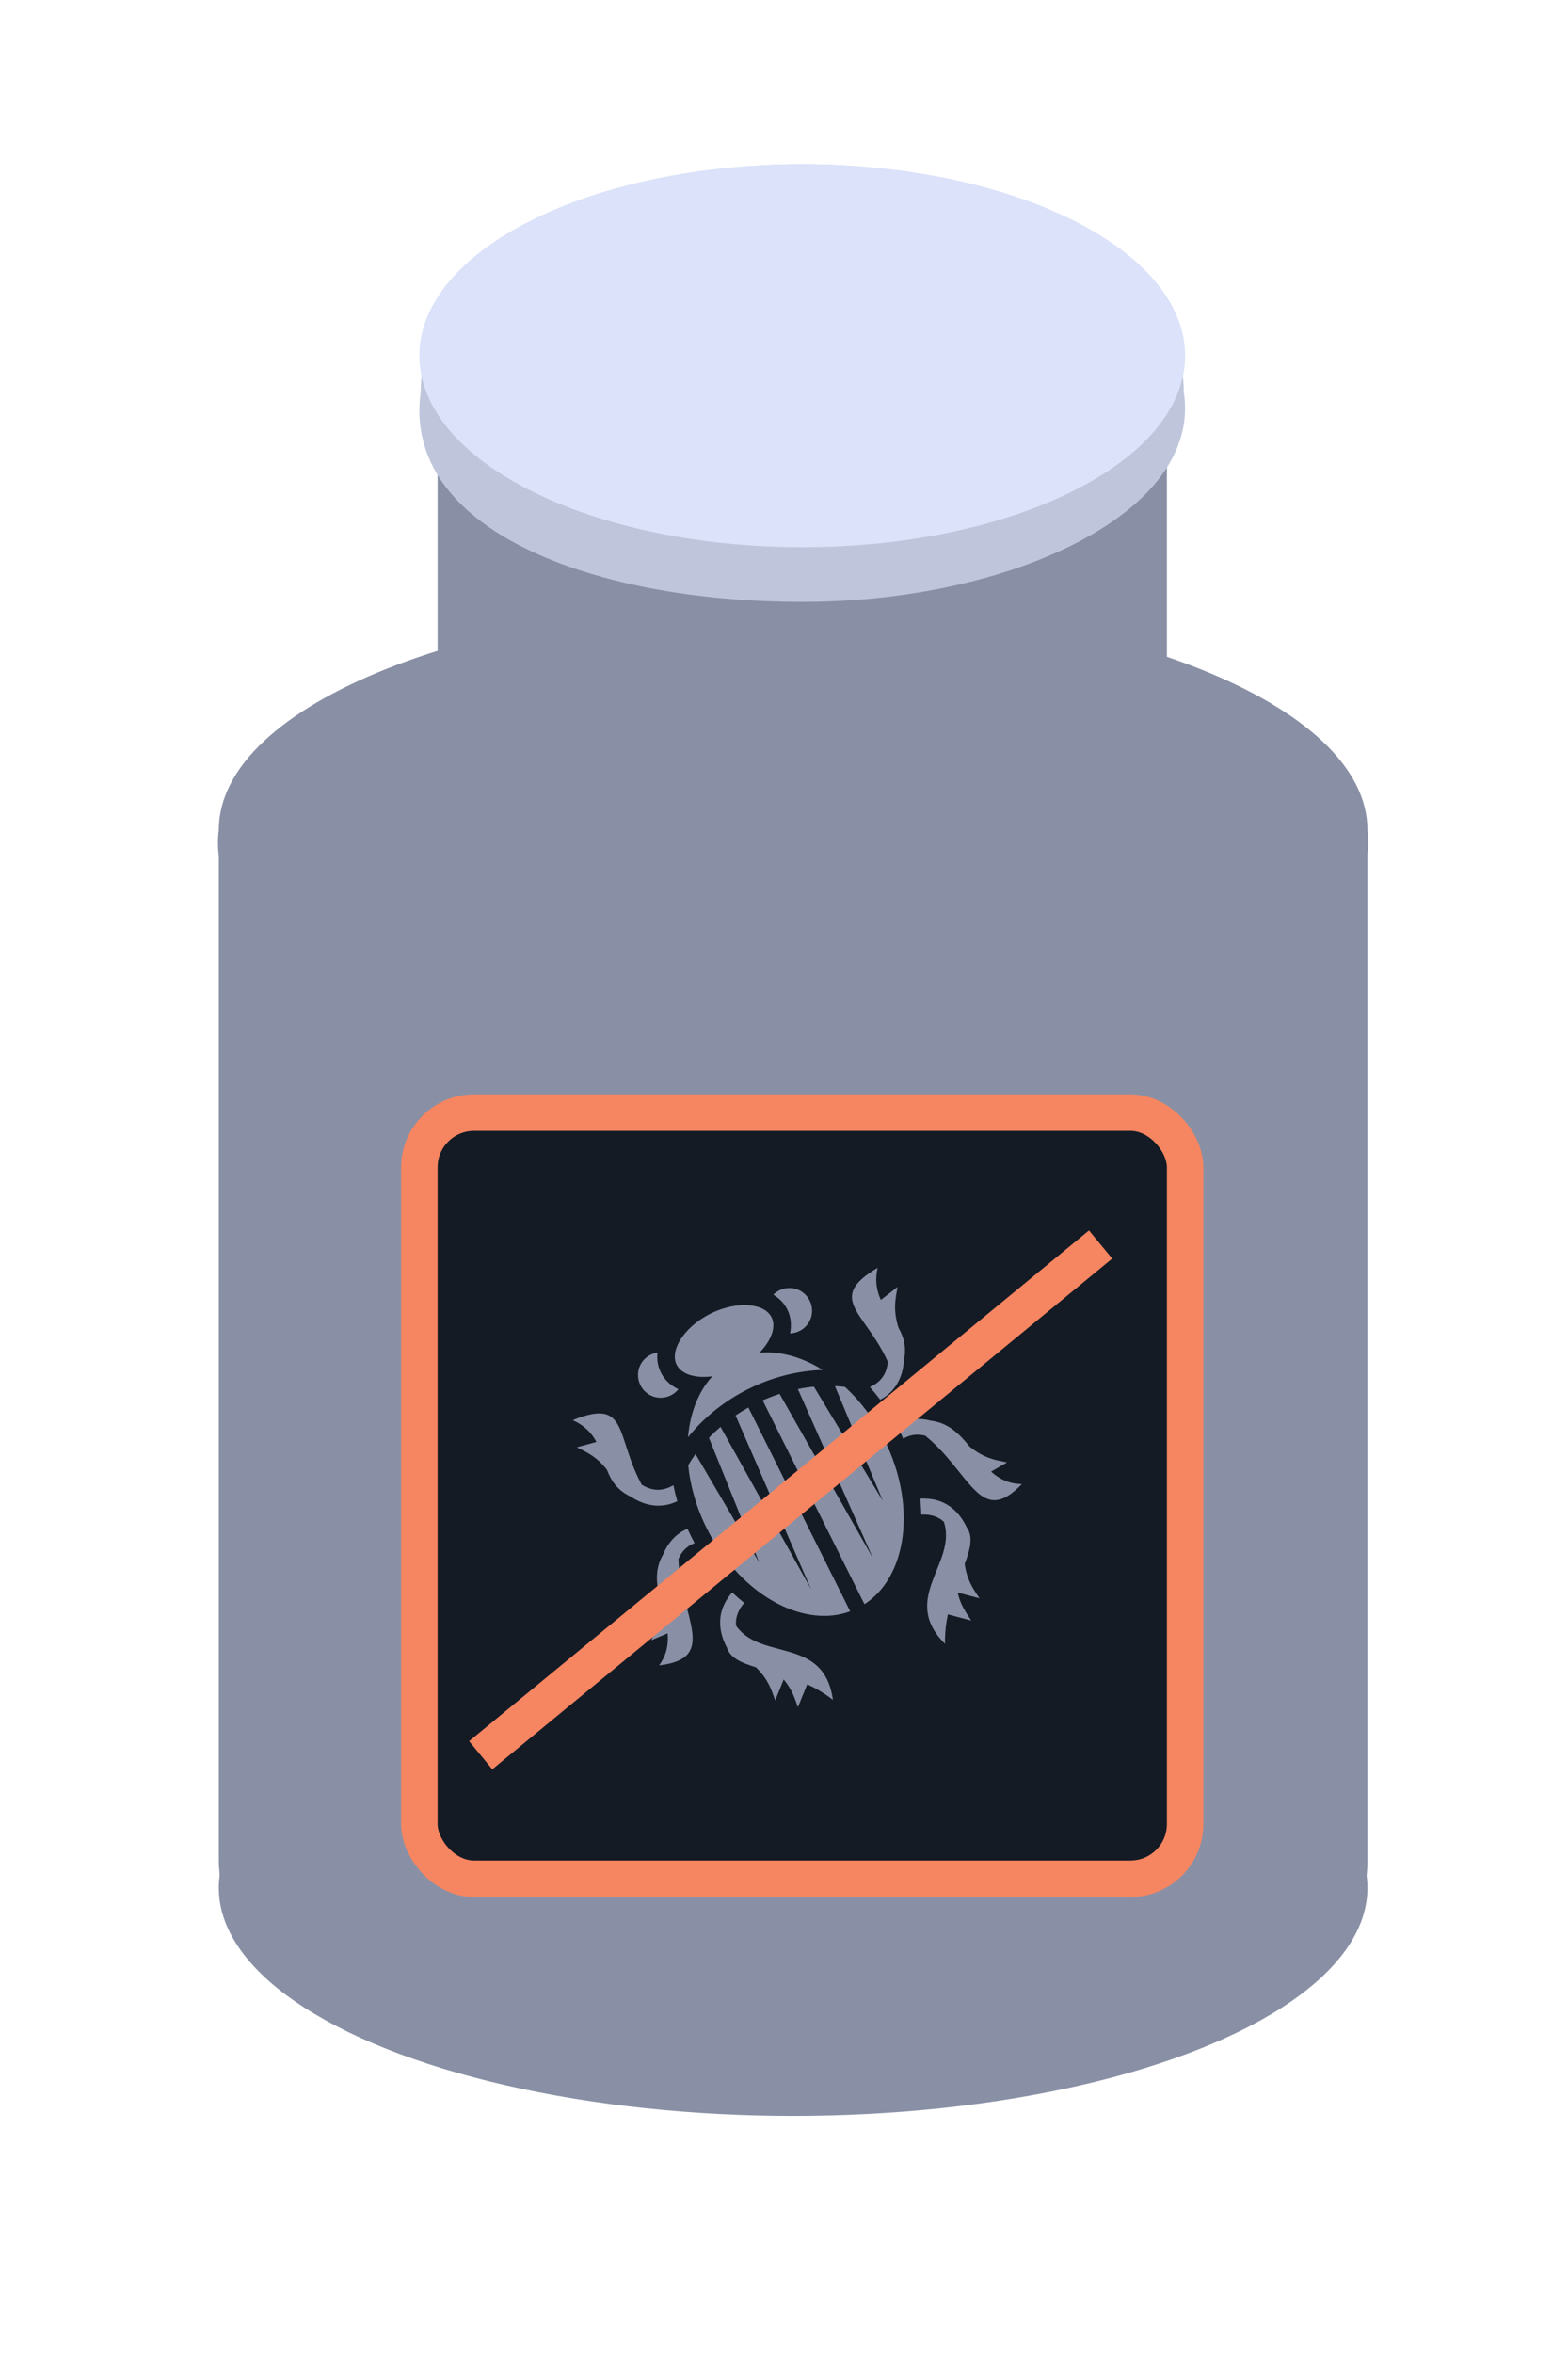 <svg width="86" height="129" viewBox="0 0 86 129" fill="none" xmlns="http://www.w3.org/2000/svg">
<path d="M75 45.5C76 52.5 60.897 60.5 43.5 60.5C26.103 60.5 11 53 12 45.5C12 38.596 26.103 33 43.5 33C60.897 33 75 38.596 75 45.5Z" fill="#8990A5"/>
<rect x="25" y="20" width="38" height="23" fill="#8990A5" stroke="#8990A5" stroke-width="2"/>
<path d="M63.927 21.5V21.58L63.94 21.659C64.357 24.247 62.533 26.798 58.724 28.803C54.979 30.774 49.653 32 44 32C38.313 32 32.987 31.012 29.253 29.166C25.516 27.318 23.626 24.771 24.063 21.638L24.073 21.569V21.5C24.073 18.54 26.087 15.687 29.715 13.52C33.322 11.365 38.37 10 44 10C49.63 10 54.678 11.365 58.285 13.52C61.913 15.687 63.927 18.54 63.927 21.5Z" fill="#BFC6DC" stroke="#BFC6DC" stroke-width="2"/>
<path d="M64 19.5C64 21.817 62.096 24.183 58.402 26.03C54.768 27.847 49.677 29 44 29C38.323 29 33.232 27.847 29.598 26.03C25.904 24.183 24 21.817 24 19.5C24 17.183 25.904 14.817 29.598 12.97C33.232 11.153 38.323 10 44 10C49.677 10 54.768 11.153 58.402 12.97C62.096 14.817 64 17.183 64 19.5Z" fill="#DBE2F9" stroke="#DBE2F9" stroke-width="2"/>
<ellipse cx="43.5" cy="103.5" rx="31.5" ry="12.5" fill="#8990A5"/>
<rect x="13" y="40" width="61" height="69" rx="7" fill="#8990A5" stroke="#8990A5" stroke-width="2"/>
<rect x="23" y="61" width="42" height="42" rx="3" fill="#141B25"/>
<path d="M38.965 72.02C38.202 72.402 37.617 72.946 37.3 73.474C36.983 74.002 36.937 74.469 37.111 74.818C37.285 75.166 37.686 75.41 38.299 75.473C38.533 75.497 38.793 75.491 39.068 75.453C38.424 76.158 37.996 77.105 37.808 78.206C37.775 78.402 37.749 78.6 37.732 78.798C38.613 77.695 39.756 76.792 41.031 76.155C42.307 75.517 43.715 75.146 45.126 75.104C44.957 74.998 44.784 74.9 44.607 74.808C43.613 74.297 42.599 74.072 41.65 74.163C41.844 73.966 42.005 73.762 42.126 73.56C42.444 73.032 42.49 72.566 42.315 72.217C42.141 71.868 41.74 71.625 41.128 71.562C40.515 71.499 39.729 71.639 38.965 72.02ZM35.681 74.272C35.062 74.582 34.815 75.322 35.124 75.94C35.434 76.559 36.174 76.806 36.792 76.497C36.96 76.413 37.1 76.298 37.209 76.163C36.796 75.965 36.455 75.663 36.248 75.249C36.075 74.903 36.021 74.528 36.06 74.153C35.928 74.172 35.8 74.213 35.681 74.272ZM42.739 70.746C42.615 70.807 42.507 70.886 42.415 70.978C42.739 71.172 43.006 71.439 43.179 71.786C43.386 72.199 43.421 72.654 43.332 73.102C43.512 73.096 43.689 73.051 43.85 72.97C44.469 72.661 44.716 71.921 44.407 71.302C44.097 70.683 43.358 70.436 42.739 70.746L42.739 70.746ZM31.414 77.857C32.094 78.169 32.466 78.59 32.712 79.051L31.637 79.344C32.194 79.623 32.72 79.85 33.288 80.578C33.511 81.156 33.834 81.687 34.589 82.048C35.276 82.503 36 82.647 36.672 82.476C36.835 82.434 36.993 82.375 37.148 82.302C37.064 82.013 36.992 81.719 36.933 81.424C36.77 81.519 36.61 81.587 36.455 81.627C36.059 81.728 35.667 81.682 35.2 81.4C33.744 78.735 34.493 76.599 31.414 77.857L31.414 77.857ZM48.135 69.502C45.28 71.209 47.439 71.892 48.696 74.657C48.641 75.2 48.442 75.541 48.123 75.796C48.006 75.89 47.867 75.972 47.708 76.043C47.908 76.267 48.098 76.499 48.279 76.739C48.418 76.663 48.549 76.578 48.672 76.479C49.212 76.046 49.532 75.38 49.58 74.557C49.729 73.816 49.554 73.274 49.278 72.789C48.969 71.793 49.113 71.205 49.231 70.552L48.313 71.265C48.09 70.79 47.975 70.237 48.135 69.502L48.135 69.502ZM41.046 77.164C40.805 77.299 40.571 77.444 40.343 77.598L44.481 87.119L39.52 78.225C39.298 78.415 39.085 78.616 38.883 78.826L41.646 85.671L38.145 79.714C38.002 79.913 37.869 80.118 37.745 80.33C37.857 81.458 38.191 82.646 38.766 83.798C39.721 85.709 41.154 87.146 42.663 87.922C44.019 88.62 45.414 88.786 46.63 88.339L41.046 77.164L41.046 77.164ZM41.83 76.773L47.413 87.947C48.501 87.243 49.205 86.028 49.462 84.525C49.748 82.852 49.459 80.844 48.504 78.933C47.928 77.78 47.178 76.8 46.343 76.034C46.16 76.012 45.977 75.997 45.793 75.989L48.421 82.285L44.639 76.021C44.345 76.05 44.052 76.094 43.761 76.153L47.877 85.422L42.759 76.418C42.444 76.52 42.133 76.638 41.83 76.773L41.83 76.773ZM37.529 83.893C37.018 84.157 36.617 84.613 36.365 85.227C35.85 86.113 36.025 87.009 36.26 87.903C36.267 88.844 35.991 89.351 35.722 89.921L36.617 89.544C36.666 90.136 36.572 90.724 36.147 91.303C39.449 90.906 37.328 88.669 37.209 85.471C37.4 85.034 37.665 84.786 38.009 84.635C38.037 84.622 38.066 84.61 38.096 84.599C38.03 84.478 37.966 84.355 37.903 84.229C37.834 84.091 37.768 83.952 37.705 83.813C37.689 83.82 37.672 83.826 37.656 83.833C37.613 83.852 37.571 83.872 37.529 83.893ZM49.29 78.016C49.248 78.037 49.207 78.058 49.166 78.082C49.161 78.084 49.156 78.087 49.151 78.09C49.225 78.225 49.297 78.362 49.367 78.501C49.429 78.625 49.488 78.75 49.545 78.875C49.562 78.865 49.578 78.854 49.595 78.845C49.923 78.661 50.281 78.598 50.745 78.707C53.23 80.723 53.746 83.762 56.046 81.36C55.328 81.352 54.802 81.075 54.359 80.681L55.228 80.174C54.578 80.04 53.979 79.955 53.172 79.298C52.623 78.616 52.022 78.001 51.056 77.886C50.414 77.719 49.808 77.766 49.29 78.016ZM40.155 87.299C39.938 87.552 39.767 87.825 39.651 88.122C39.392 88.789 39.46 89.552 39.862 90.313C40.043 90.889 40.647 91.159 41.461 91.406C42.139 92.069 42.303 92.626 42.517 93.221L42.983 92.075C43.436 92.612 43.582 93.089 43.763 93.594L44.274 92.337C44.75 92.558 45.227 92.834 45.683 93.193C45.188 89.685 41.755 91.089 40.373 89.132C40.346 88.885 40.382 88.66 40.468 88.44C40.541 88.252 40.659 88.063 40.819 87.875C40.59 87.693 40.368 87.501 40.155 87.299L40.155 87.299ZM50.471 82.16C50.504 82.451 50.524 82.743 50.531 83.036C50.765 83.024 50.977 83.044 51.162 83.096C51.389 83.16 51.592 83.266 51.773 83.436C52.508 85.716 49.324 87.619 51.832 90.121C51.819 89.549 51.882 89.011 51.988 88.505L53.27 88.843C52.975 88.395 52.682 87.993 52.523 87.308L53.72 87.623C53.379 87.106 53.04 86.648 52.91 85.746C53.22 84.912 53.387 84.241 53.023 83.736C52.656 82.958 52.087 82.445 51.398 82.252C51.102 82.169 50.792 82.142 50.471 82.16L50.471 82.16Z" fill="#8990A5"/>
<line x1="26.364" y1="96.228" x2="60.364" y2="68.228" stroke="#F68561" stroke-width="2"/>
<rect x="23" y="61" width="42" height="42" rx="3" stroke="#F68561" stroke-width="2"/>
</svg>
